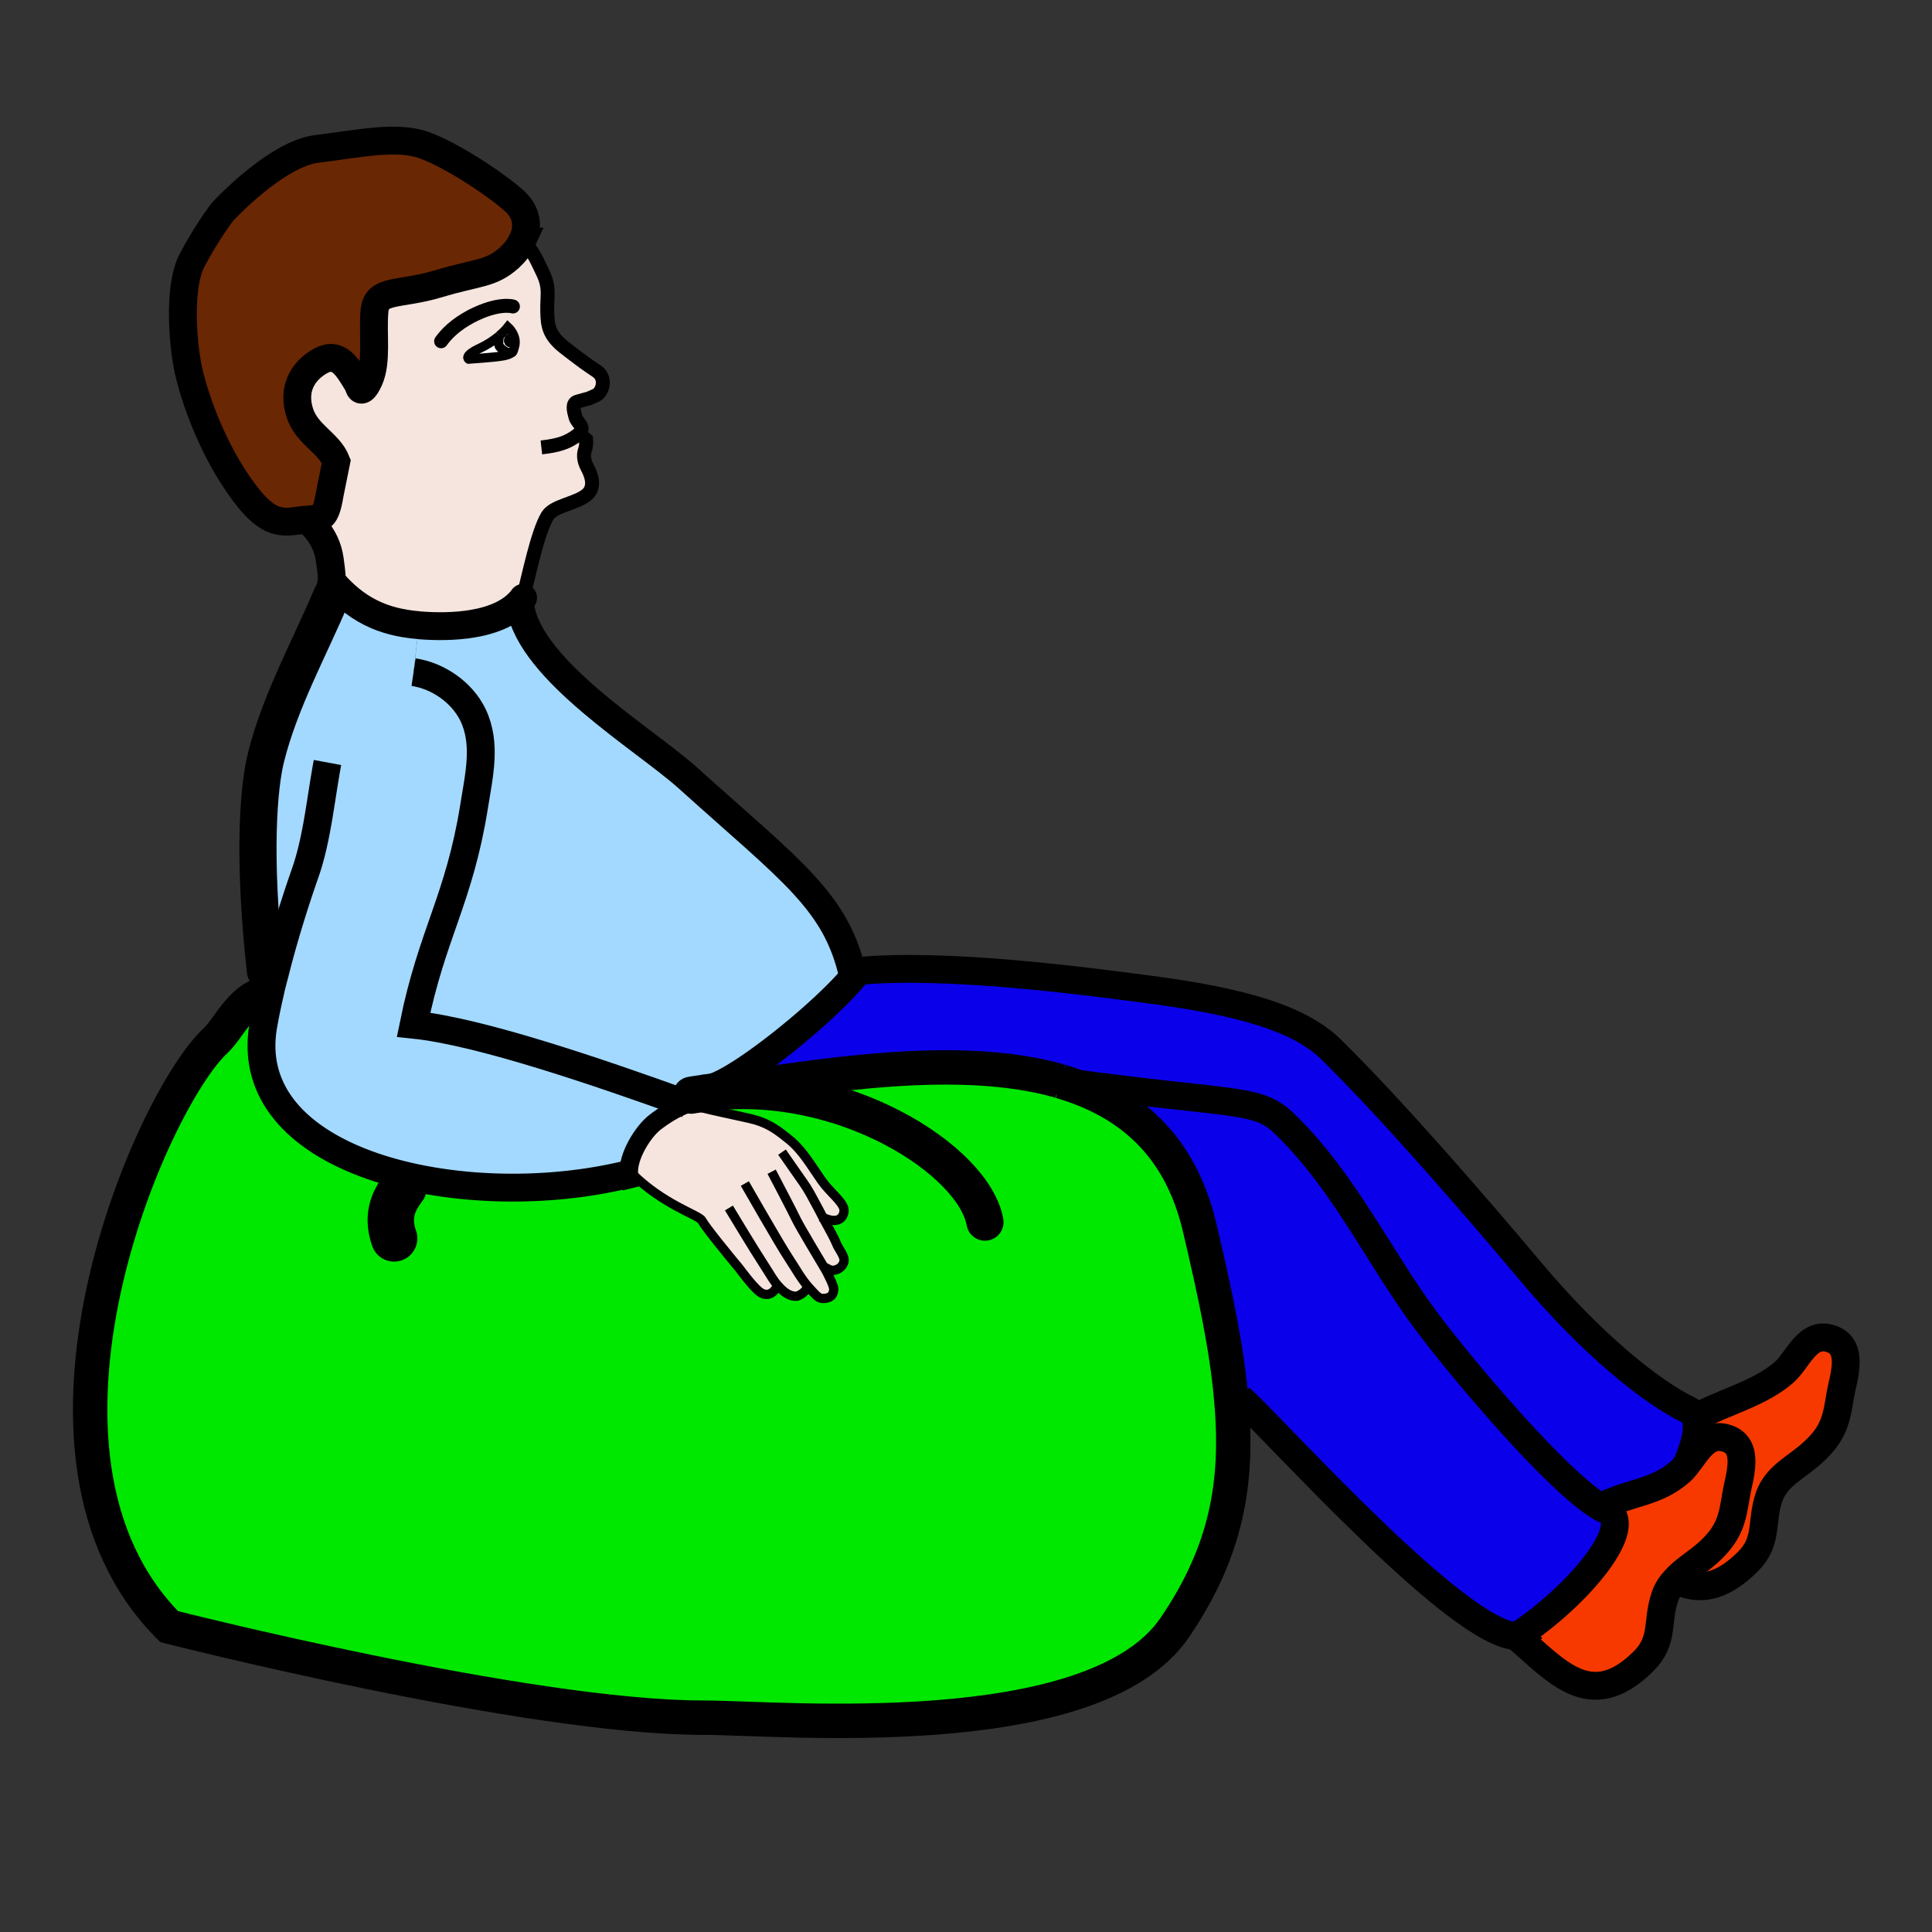 <?xml version="1.0"?><svg xmlns="http://www.w3.org/2000/svg" width="856.355" height="856.355" viewBox="0 0 856.355 856.355" overflow="visible"><rect x="0" y="0" width="856.355" height="856.355" fill="#333333" stroke="none"/><path d="M811.706 593.462c10.411 3.504 5.306 17.419 4.004 24.827-1.701 10.412-2.603 16.919-12.313 25.629-7.308 6.707-15.918 10.111-19.222 19.521-3.904 11.313-.2 19.521-9.511 28.832-12.613 12.514-22.625 12.715-32.136 8.009 4.005-4.505 9.611-7.608 14.717-12.213 9.61-8.71 10.612-15.218 12.313-25.629 1.201-7.408 6.407-21.324-4.004-24.828-9.011-3.104-13.215 5.707-18.12 11.813 3.104-7.107 6.006-15.918 4.004-21.023 12.714-7.008 28.432-10.611 39.344-20.122 6.307-5.506 10.311-18.52 20.924-14.816z" fill="#f73900"></path><path d="M742.528 700.281c-1.901 2.003-3.504 4.405-4.505 7.309-3.904 11.313-.2 19.521-9.61 28.832-23.526 23.326-38.743 3.805-56.263-11.013.1-.1.2-.1.3-.2 28.031-18.521 53.26-49.655 39.444-55.962a26.88 26.88 0 0 1-2.402-1.201c12.613-6.808 24.127-6.007 35.139-15.618 1.001-.801 1.902-1.901 2.804-3.003 4.905-6.106 9.109-14.917 18.12-11.813 10.411 3.504 5.205 17.42 4.004 24.828-1.701 10.411-2.703 16.919-12.313 25.629-5.107 4.603-10.713 7.707-14.718 12.212z" fill="#f73900"></path><path d="M751.438 628.401c2.002 5.105-.9 13.916-4.004 21.023-.901 1.102-1.803 2.202-2.804 3.003-11.012 9.611-22.525 8.811-35.139 15.618-19.622-11.413-62.971-63.171-77.486-82.793-10.712-14.416-19.622-29.633-29.133-44.349-9.511-14.717-19.521-29.033-32.336-41.646-13.015-13.215-19.522-8.811-100.412-19.923-.101 0-.101 0-.2-.1-44.75-12.814-104.817-2.604-153.872 4.705l-.3-1.902c12.614-3.604 48.454-32.236 62.469-48.954.901-.901 1.602-1.902 2.203-2.703 38.743-3.604 98.51 4.204 128.143 8.108 42.447 5.507 68.377 13.215 82.192 27.431 12.813 12.614 28.932 30.034 44.649 47.754 15.817 17.819 31.235 35.84 42.848 49.655 26.73 31.936 53.46 53.659 70.379 61.769 1.402.701 2.403 1.802 2.803 3.304z" fill="#0b00ea"></path><path d="M709.492 668.045c.9.5 1.701.9 2.402 1.201 13.815 6.307-11.413 37.441-39.444 55.962-25.729-.4-104.816-88.999-122.837-105.617l-3.904.3c-1.902-22.124-7.107-46.752-14.016-75.984-8.71-36.941-31.735-55.862-61.568-64.572 80.89 11.112 87.397 6.708 100.412 19.923 12.814 12.613 22.825 26.93 32.336 41.646 9.511 14.716 18.421 29.933 29.133 44.349 14.515 19.622 57.864 71.379 77.486 82.792z" fill="#0b00ea"></path><path d="M278.711 520.38c.4-.1.901-.2 1.301-.3 13.916 13.915 29.633 18.42 31.035 20.823 1.902 3.403 11.513 15.116 16.819 21.523 0 0 5.406 7.408 8.609 10.012 3.304 2.603 6.007.801 7.208-1.002l3.303.601c2.002 1.702 4.105 2.703 6.307 2.503 0 0 3.204-1.101 4.305-3.504l.701-.601.1.101c3.504 3.804 4.405 5.105 6.607 5.005 4.505-.1 4.405-3.304 4.505-3.604.5-1.502-2.403-6.808-3.404-8.81-.1-.101-.2-.301-.3-.501l.801-.4c1.502.801 2.002.901 3.104.801 1.201-.2 3.404-.9 4.305-3.504.801-2.503-2.202-5.606-3.304-8.409-.701-1.902-3.104-6.207-5.606-10.813l.5-.3c.3.1.601.2.801.3 3.204 1.202 7.008 1.102 7.708-3.304.5-3.203-4.705-7.208-8.409-11.713-3.904-4.805-9.01-14.616-15.718-20.022-4.705-3.804-8.609-6.907-15.017-8.81-5.206-1.502-24.627-5.105-29.733-7.208l-.1-.1c1.001-.301 2.002-.601 2.903-.802l-.5-3.103c1.402-.2 2.703-.401 4.104-.602.3-.1.701-.1 1.001-.2 1.101-.1 2.202-.3 3.404-.5 49.055-7.309 109.122-17.52 153.872-4.705.1.1.1.1.2.1 29.833 8.71 52.858 27.631 61.568 64.572 6.908 29.232 12.113 53.86 14.016 75.984 3.504 37.843-2.402 68.276-24.928 101.413-36.04 53.06-175.596 40.045-209.133 40.045-78.187 0-236.664-40.345-236.664-40.345-76.585-76.586-7.909-233.661 20.723-259.89 5.807-5.406 12.114-20.523 23.927-20.823a257.399 257.399 0 0 0-3.003 14.716c-10.21 61.573 90.101 83.197 162.082 65.376z" fill="#00e800"></path><path d="M365.808 562.627c.1.2.2.4.3.501 1.001 2.002 3.904 7.308 3.404 8.81-.1.3 0 3.504-4.505 3.604-2.203.101-3.104-1.201-6.607-5.005l-.1-.101-.701.601c-1.101 2.403-4.305 3.504-4.305 3.504-2.202.2-4.305-.801-6.307-2.503l-3.303-.601c-1.202 1.803-3.905 3.604-7.208 1.002-3.203-2.604-8.609-10.012-8.609-10.012-5.306-6.407-14.917-18.12-16.819-21.523-1.401-2.403-17.119-6.908-31.035-20.823-.4.1-.901.2-1.301.3-.601-7.909 6.407-18.921 11.613-22.926 3.504-2.703 8.91-6.307 14.116-8.108.2-.101.5-.101.701-.2l.1.1c5.106 2.103 24.528 5.706 29.733 7.208 6.407 1.902 10.312 5.006 15.017 8.81 6.708 5.406 11.813 15.218 15.718 20.022 3.704 4.505 8.91 8.51 8.409 11.713-.701 4.405-4.505 4.506-7.708 3.304-.2-.1-.5-.2-.801-.3l-.5.3c2.502 4.605 4.905 8.91 5.606 10.813 1.102 2.803 4.104 5.906 3.304 8.409-.901 2.604-3.104 3.304-4.305 3.504-1.101.101-1.602 0-3.104-.801l-.803.398z" fill="#f5e5de" class="aac-skin-fill"></path><path d="M307.543 485.242l.5 3.103c-.901.201-1.902.501-2.903.802-.2.1-.5.1-.701.2-38.343-13.815-91.602-32.136-121.135-35.14 8.209-40.445 20.222-55.562 26.83-96.708 2.103-13.515 5.707-27.73-.5-40.645-4.805-9.911-15.417-17.319-26.329-18.921l2.402-20.823c.3.1.5.1.801.1 11.713.901 35.44.901 45.25-12.013-.4 1.501-.801 2.803-1.101 3.804 4.505 28.432 54.961 58.565 74.083 75.685 46.652 42.047 66.074 54.761 73.482 88.399-14.016 16.718-49.855 45.351-62.469 48.954l.3 1.902c-1.202.2-2.303.4-3.404.5-.3.101-.701.101-1.001.2-1.402.199-2.703.401-4.105.601z" fill="#a3d9ff"></path><path d="M119.633 440.292c.601-2.903 1.402-5.907 2.203-8.91l-4.205-1.001c-5.707-51.858-2.903-82.092.3-94.806 6.207-24.828 19.321-48.354 29.232-71.88l-.801-1.402c.2-2.803.5-3.604.601-4.705h.1c10.512 12.313 22.225 18.22 38.643 19.521l-2.402 20.823c10.912 1.602 21.524 9.01 26.329 18.921 6.207 12.915 2.603 27.13.5 40.645-6.607 41.146-18.621 56.263-26.83 96.708 29.533 3.004 82.792 21.324 121.135 35.14-5.206 1.802-10.612 5.405-14.116 8.108-5.206 4.005-12.213 15.017-11.613 22.926-71.98 17.82-172.292-3.804-162.081-65.373a259.37 259.37 0 0 1 3.005-14.715z" fill="#a3d9ff"></path><path d="M256.787 192.114l.4.5 2.603 2.203s.301 2.202-.5 4.605c-.801 2.303-.5 4.906 1.001 7.708 1.501 2.803 4.205 8.81-.501 12.414-4.705 3.704-14.316 4.605-17.119 9.11-4.505 7.508-8.31 26.729-10.913 36.541-9.811 12.915-33.537 12.915-45.25 12.013-.3 0-.5 0-.801-.1-16.418-1.301-28.131-7.208-38.643-19.521h-.1c.2-1.402.1-3.104-.801-9.611-1.602-11.613-10.312-17.62-10.312-17.62 6.607-.701 8.409 0 10.312-11.413l2.903-14.416c-3.204-8.109-12.714-11.713-16.018-21.023-3.804-11.013 1.202-19.122 9.01-23.526 7.909-4.305 11.813 2.303 16.819 10.712 0 0 .901 5.907 4.705-2.303 3.704-8.109 1.501-20.423 2.403-30.534.901-10.011 10.612-6.808 28.131-12.014 17.52-5.306 23.326-4.205 31.535-11.513 2.402-2.203 4.405-4.605 5.606-7.208l.601.3c3.504 2.302 5.606 6.808 8.81 13.615s1.702 10.111 1.902 16.919c.1 6.407.701 10.612 7.508 16.018 8.109 6.307 9.911 7.508 14.516 10.612 4.505 3.104 2.403 9.411-.4 10.612-4.305 2.002-2.002 1.001-8.209 2.803-2.603.701-1.702 4.004-.901 6.908.701 2.604 4.505 4.306 1.703 7.209zm-35.44-43.348v.1c-2.102 1.702-5.005 3.804-8.509 5.406-7.508 3.504-5.105 4.906-5.105 4.906s10.612-.701 14.316-1.302c3.804-.5 5.005-1.702 5.005-1.702s.4 0 1.001-2.603c1.402-4.705-2.903-8.609-2.903-8.609s-1.302 1.702-3.805 3.804z" fill="#f5e5de" class="aac-skin-fill"></path><path d="M228.354 89.4c5.506 5.206 6.007 11.813 2.903 17.72-1.201 2.603-3.204 5.005-5.606 7.208-8.209 7.308-14.016 6.207-31.535 11.513-17.52 5.206-27.23 2.002-28.131 12.014-.901 10.111 1.301 22.425-2.403 30.534-3.804 8.209-4.705 2.303-4.705 2.303-5.006-8.409-8.91-15.017-16.819-10.712-7.809 4.405-12.814 12.514-9.01 23.526 3.304 9.31 12.814 12.914 16.018 21.023l-2.903 14.416c-1.902 11.413-3.704 10.712-10.312 11.413-.601 0-1.301.1-2.103.2-8.509 1.101-14.516 2.603-25.528-12.213-13.715-18.321-21.324-40.545-24.127-51.758-2.903-11.212-5.506-38.943 1.101-51.357 6.607-12.514 13.415-21.324 13.415-21.324s23.727-25.829 42.047-27.931c18.221-2.203 34.839-6.007 47.153-1.702 12.214 4.304 32.637 17.819 40.545 25.127z" fill="#6a2703" class="aac-hair-fill"></path><path d="M221.347 148.866v-.1c2.503-2.103 3.805-3.804 3.805-3.804s4.305 3.904 2.903 8.609c-.601 2.603-1.001 2.603-1.001 2.603s-1.201 1.201-5.005 1.702c-3.704.601-14.316 1.302-14.316 1.302s-2.403-1.402 5.105-4.906c3.503-1.602 6.407-3.704 8.509-5.406zm4.805 4.905c1.301-.2 2.102-1.602 1.902-3.104-.2-1.501-1.401-2.603-2.703-2.402-1.202.2-2.103 1.602-1.902 3.103.2 1.503 1.402 2.604 2.703 2.403z" fill="#fff"></path><path d="M228.054 150.668c.2 1.502-.601 2.903-1.902 3.104-1.302.2-2.503-.901-2.703-2.403-.2-1.501.701-2.903 1.902-3.103 1.302-.201 2.503.901 2.703 2.402z"></path><g fill="none" stroke="#000"><path d="M231.858 107.42c3.504 2.302 5.606 6.808 8.81 13.615s1.702 10.111 1.902 16.919c.1 6.407.701 10.612 7.508 16.018 8.109 6.307 9.911 7.508 14.516 10.612 4.505 3.104 2.403 9.411-.4 10.612-4.305 2.002-2.002 1.001-8.209 2.803-2.603.701-1.702 4.004-.901 6.908.701 2.603 4.505 4.305 1.702 7.208-.2.2-.4.4-.701.601-4.104 3.204-8.109 4.706-16.118 5.606M257.187 192.615l2.603 2.203s.301 2.202-.5 4.605c-.801 2.303-.5 4.906 1.001 7.708 1.501 2.803 4.205 8.81-.501 12.414-4.705 3.704-14.316 4.605-17.119 9.11-4.505 7.508-8.31 26.729-10.913 36.541-.4 1.501-.801 2.803-1.101 3.804" stroke-width="6.174"></path><path d="M221.347 148.866c-2.102 1.702-5.005 3.804-8.509 5.406-7.508 3.504-5.105 4.906-5.105 4.906s10.612-.701 14.316-1.302c3.804-.5 5.005-1.702 5.005-1.702s.4 0 1.001-2.603c1.402-4.705-2.903-8.609-2.903-8.609s-1.302 1.702-3.805 3.804" stroke-width="4.116"></path><path d="M227.354 135.852s-6.307-2.002-18.621 4.405c-7.108 3.804-10.912 7.809-13.215 11.012" stroke-width="6.174" stroke-linecap="round" stroke-linejoin="round"></path><path d="M221.447 148.566s0 .1-.1.2v.1c-.2.901-.701 4.004.201 4.905 1.001 1.101 2.402 2.503 4.805 2.503" stroke-width="4.116"></path><path d="M231.258 107.12c-1.201 2.603-3.204 5.005-5.606 7.208-8.209 7.308-14.016 6.207-31.535 11.513-17.52 5.206-27.23 2.002-28.131 12.014-.901 10.111 1.301 22.425-2.403 30.534-3.804 8.209-4.705 2.303-4.705 2.303-5.006-8.409-8.91-15.017-16.819-10.712-7.809 4.405-12.814 12.514-9.01 23.526 3.304 9.31 12.814 12.914 16.018 21.023l-2.903 14.416c-1.902 11.413-3.704 10.712-10.312 11.413-.601 0-1.301.1-2.103.2-8.509 1.101-14.516 2.603-25.528-12.213-13.715-18.321-21.324-40.545-24.127-51.758-2.903-11.212-5.506-38.943 1.101-51.357 6.607-12.514 13.415-21.324 13.415-21.324s23.727-25.829 42.047-27.931c18.221-2.203 34.839-6.007 47.153-1.702 12.213 4.305 32.636 17.82 40.545 25.128 5.506 5.204 6.006 11.812 2.903 17.719z" stroke-width="12.348"></path><path d="M135.852 230.357s8.709 6.007 10.312 17.62c.901 6.507 1.001 8.209.801 9.611-.1 1.101-.4 1.902-.601 4.705M749.936 629.202c.501-.3 1.002-.601 1.502-.801 12.714-7.008 28.432-10.611 39.344-20.122 6.308-5.507 10.312-18.521 20.924-14.816 10.411 3.504 5.306 17.419 4.004 24.827-1.701 10.412-2.603 16.919-12.313 25.629-7.308 6.707-15.918 10.111-19.222 19.521-3.904 11.313-.2 19.521-9.511 28.832-12.613 12.514-22.625 12.715-32.136 8.009h-.1" stroke-width="12.348"></path><path d="M709.492 668.045c12.613-6.808 24.127-6.007 35.139-15.618 1.001-.801 1.902-1.901 2.804-3.003 4.905-6.106 9.109-14.917 18.12-11.813 10.411 3.504 5.205 17.42 4.004 24.828-1.701 10.411-2.703 16.919-12.313 25.629-5.105 4.604-10.712 7.708-14.717 12.213-1.901 2.003-3.504 4.405-4.505 7.309-3.904 11.313-.2 19.521-9.61 28.832-23.526 23.326-38.743 3.805-56.263-11.013" stroke-width="12.348"></path><path d="M147.064 257.587c10.512 12.313 22.225 18.22 38.643 19.521.3.1.5.1.801.1 11.713.901 35.44.901 45.25-12.013 0-.1 0-.1.1-.2" stroke-width="12.348" stroke-linecap="round" stroke-linejoin="round"></path><path d="M178.899 526.287c-3.404 4.605-8.109 11.514-4.205 22.626" stroke-width="20.579" stroke-linecap="round"></path><path d="M147.164 263.694c-9.911 23.526-23.025 47.052-29.232 71.88-3.204 12.714-6.007 42.948-.3 94.806" stroke-width="16.463" stroke-linecap="round" stroke-miterlimit="3"></path><path d="M549.613 619.591c18.021 16.618 97.108 105.217 122.837 105.617 2.703 0 4.706-.801 6.107-2.803" stroke-width="12.348"></path><path d="M469.924 479.235c-44.75-12.814-104.817-2.604-153.872 4.705-1.202.2-2.303.4-3.404.5" stroke-width="15.248"></path><path d="M119.934 440.292h-.3c-11.813.3-18.12 15.417-23.927 20.823-28.632 26.229-97.308 183.304-20.723 259.89 0 0 158.477 40.345 236.664 40.345 33.538 0 173.093 13.015 209.133-40.045 22.525-33.137 28.432-63.57 24.928-101.413-1.902-22.124-7.107-46.752-14.016-75.984-8.71-36.941-31.735-55.862-61.568-64.572" stroke-width="15.248"></path><path d="M436.587 541.705c-4.806-27.331-63.371-65.173-123.938-57.265-.3.101-.701.101-1.001.2-1.401.2-2.703.401-4.104.602-.4.1-.701.1-1.101.2" stroke-width="16.463" stroke-linecap="round"></path><path d="M230.657 269c4.505 28.432 54.961 58.565 74.083 75.685 46.652 42.047 66.074 54.761 73.482 88.399.2.9.401 1.701.601 2.603M183.305 297.932c10.912 1.602 21.524 9.01 26.329 18.921 6.207 12.915 2.603 27.13.5 40.645-6.607 41.146-18.621 56.263-26.83 96.708 29.533 3.004 82.792 21.324 121.135 35.14" stroke-width="12.348"></path><path d="M145.162 337.977c-3.104 16.619-4.605 33.938-9.911 49.055-4.605 13.115-9.611 29.132-13.415 44.35-.801 3.003-1.602 6.007-2.203 8.91a257.399 257.399 0 0 0-3.003 14.716c-10.211 61.569 90.101 83.193 162.081 65.373.4-.1.901-.2 1.301-.3M315.752 482.038c12.614-3.604 48.454-32.236 62.469-48.954.901-.901 1.602-1.902 2.203-2.703 1.501-1.902 2.503-3.604 3.104-5.006" stroke-width="12.348"></path><path d="M377.721 430.68l2.703-.3c38.743-3.604 98.51 4.204 128.143 8.108 42.447 5.507 68.377 13.215 82.192 27.431 12.813 12.614 28.932 30.034 44.649 47.754 15.817 17.819 31.235 35.84 42.848 49.655 26.73 31.936 53.46 53.659 70.379 61.769 1.401.701 2.402 1.802 2.803 3.304 2.002 5.105-.9 13.916-4.004 21.023" stroke-width="12.348"></path><path d="M467.321 478.934c.901.101 1.803.2 2.604.301.1.1.1.1.2.1 80.89 11.112 87.397 6.708 100.412 19.923 12.814 12.613 22.825 26.93 32.336 41.646 9.511 14.716 18.421 29.933 29.133 44.349 14.516 19.622 57.864 71.38 77.486 82.793.9.5 1.701.9 2.402 1.201 13.815 6.307-11.413 37.441-39.444 55.962-.1.101-.2.101-.3.2" stroke-width="12.348"></path><path d="M324.162 537.199s10.312 17.119 13.815 22.426c3.504 5.405 4.905 8.209 7.308 10.712.601.601 1.101 1.201 1.702 1.701 2.002 1.702 4.105 2.703 6.307 2.503 0 0 3.204-1.101 4.305-3.504M331.169 526.387s14.216 24.827 18.02 30.634 5.807 9.611 9.11 13.415l.1.101c3.504 3.804 4.405 5.105 6.607 5.005 4.505-.1 4.405-3.304 4.505-3.604.5-1.502-2.403-6.808-3.404-8.81-.1-.101-.2-.301-.3-.501-2.002-3.403-10.812-18.02-12.714-21.824-2.002-4.205-10.111-19.622-10.111-19.622M347.788 512.372s3.904 5.606 6.507 9.311c2.603 3.704 3.704 5.105 7.108 11.612 1.201 2.203 2.502 4.605 3.704 7.008 2.502 4.605 4.905 8.91 5.606 10.813 1.102 2.803 4.104 5.906 3.304 8.409-.901 2.604-3.104 3.304-4.305 3.504-1.101.101-1.602 0-3.104-.801" stroke-width="4.116" stroke-linecap="square" stroke-miterlimit="10"></path><path d="M305.24 489.246c5.106 2.103 24.528 5.706 29.733 7.208 6.407 1.902 10.312 5.006 15.017 8.81 6.708 5.406 11.813 15.218 15.718 20.022 3.704 4.505 8.91 8.51 8.409 11.713-.701 4.405-4.505 4.506-7.708 3.304-.2-.1-.5-.2-.801-.3M280.012 520.081c13.916 13.915 29.633 18.42 31.035 20.823 1.902 3.403 11.513 15.116 16.819 21.523 0 0 5.406 7.408 8.609 10.012 3.304 2.603 6.007.801 7.208-1.002" stroke-width="4.116" stroke-linecap="square" stroke-miterlimit="10"></path><path d="M279.011 522.683c-.2-.801-.3-1.502-.3-2.303-.601-7.909 6.407-18.921 11.613-22.926 3.504-2.703 8.91-6.307 14.116-8.108.2-.101.5-.101.701-.2 1.001-.301 2.002-.601 2.903-.802 1.202-.2 2.303-.3 3.404-.2" stroke-width="8.232" stroke-linecap="square" stroke-miterlimit="10"></path></g><path fill="none" d="M2.5 2.506h851.341v851.341H2.5z"></path><path fill="none" d="M2.5 2.506h850.394V852.9H2.5z"></path></svg>